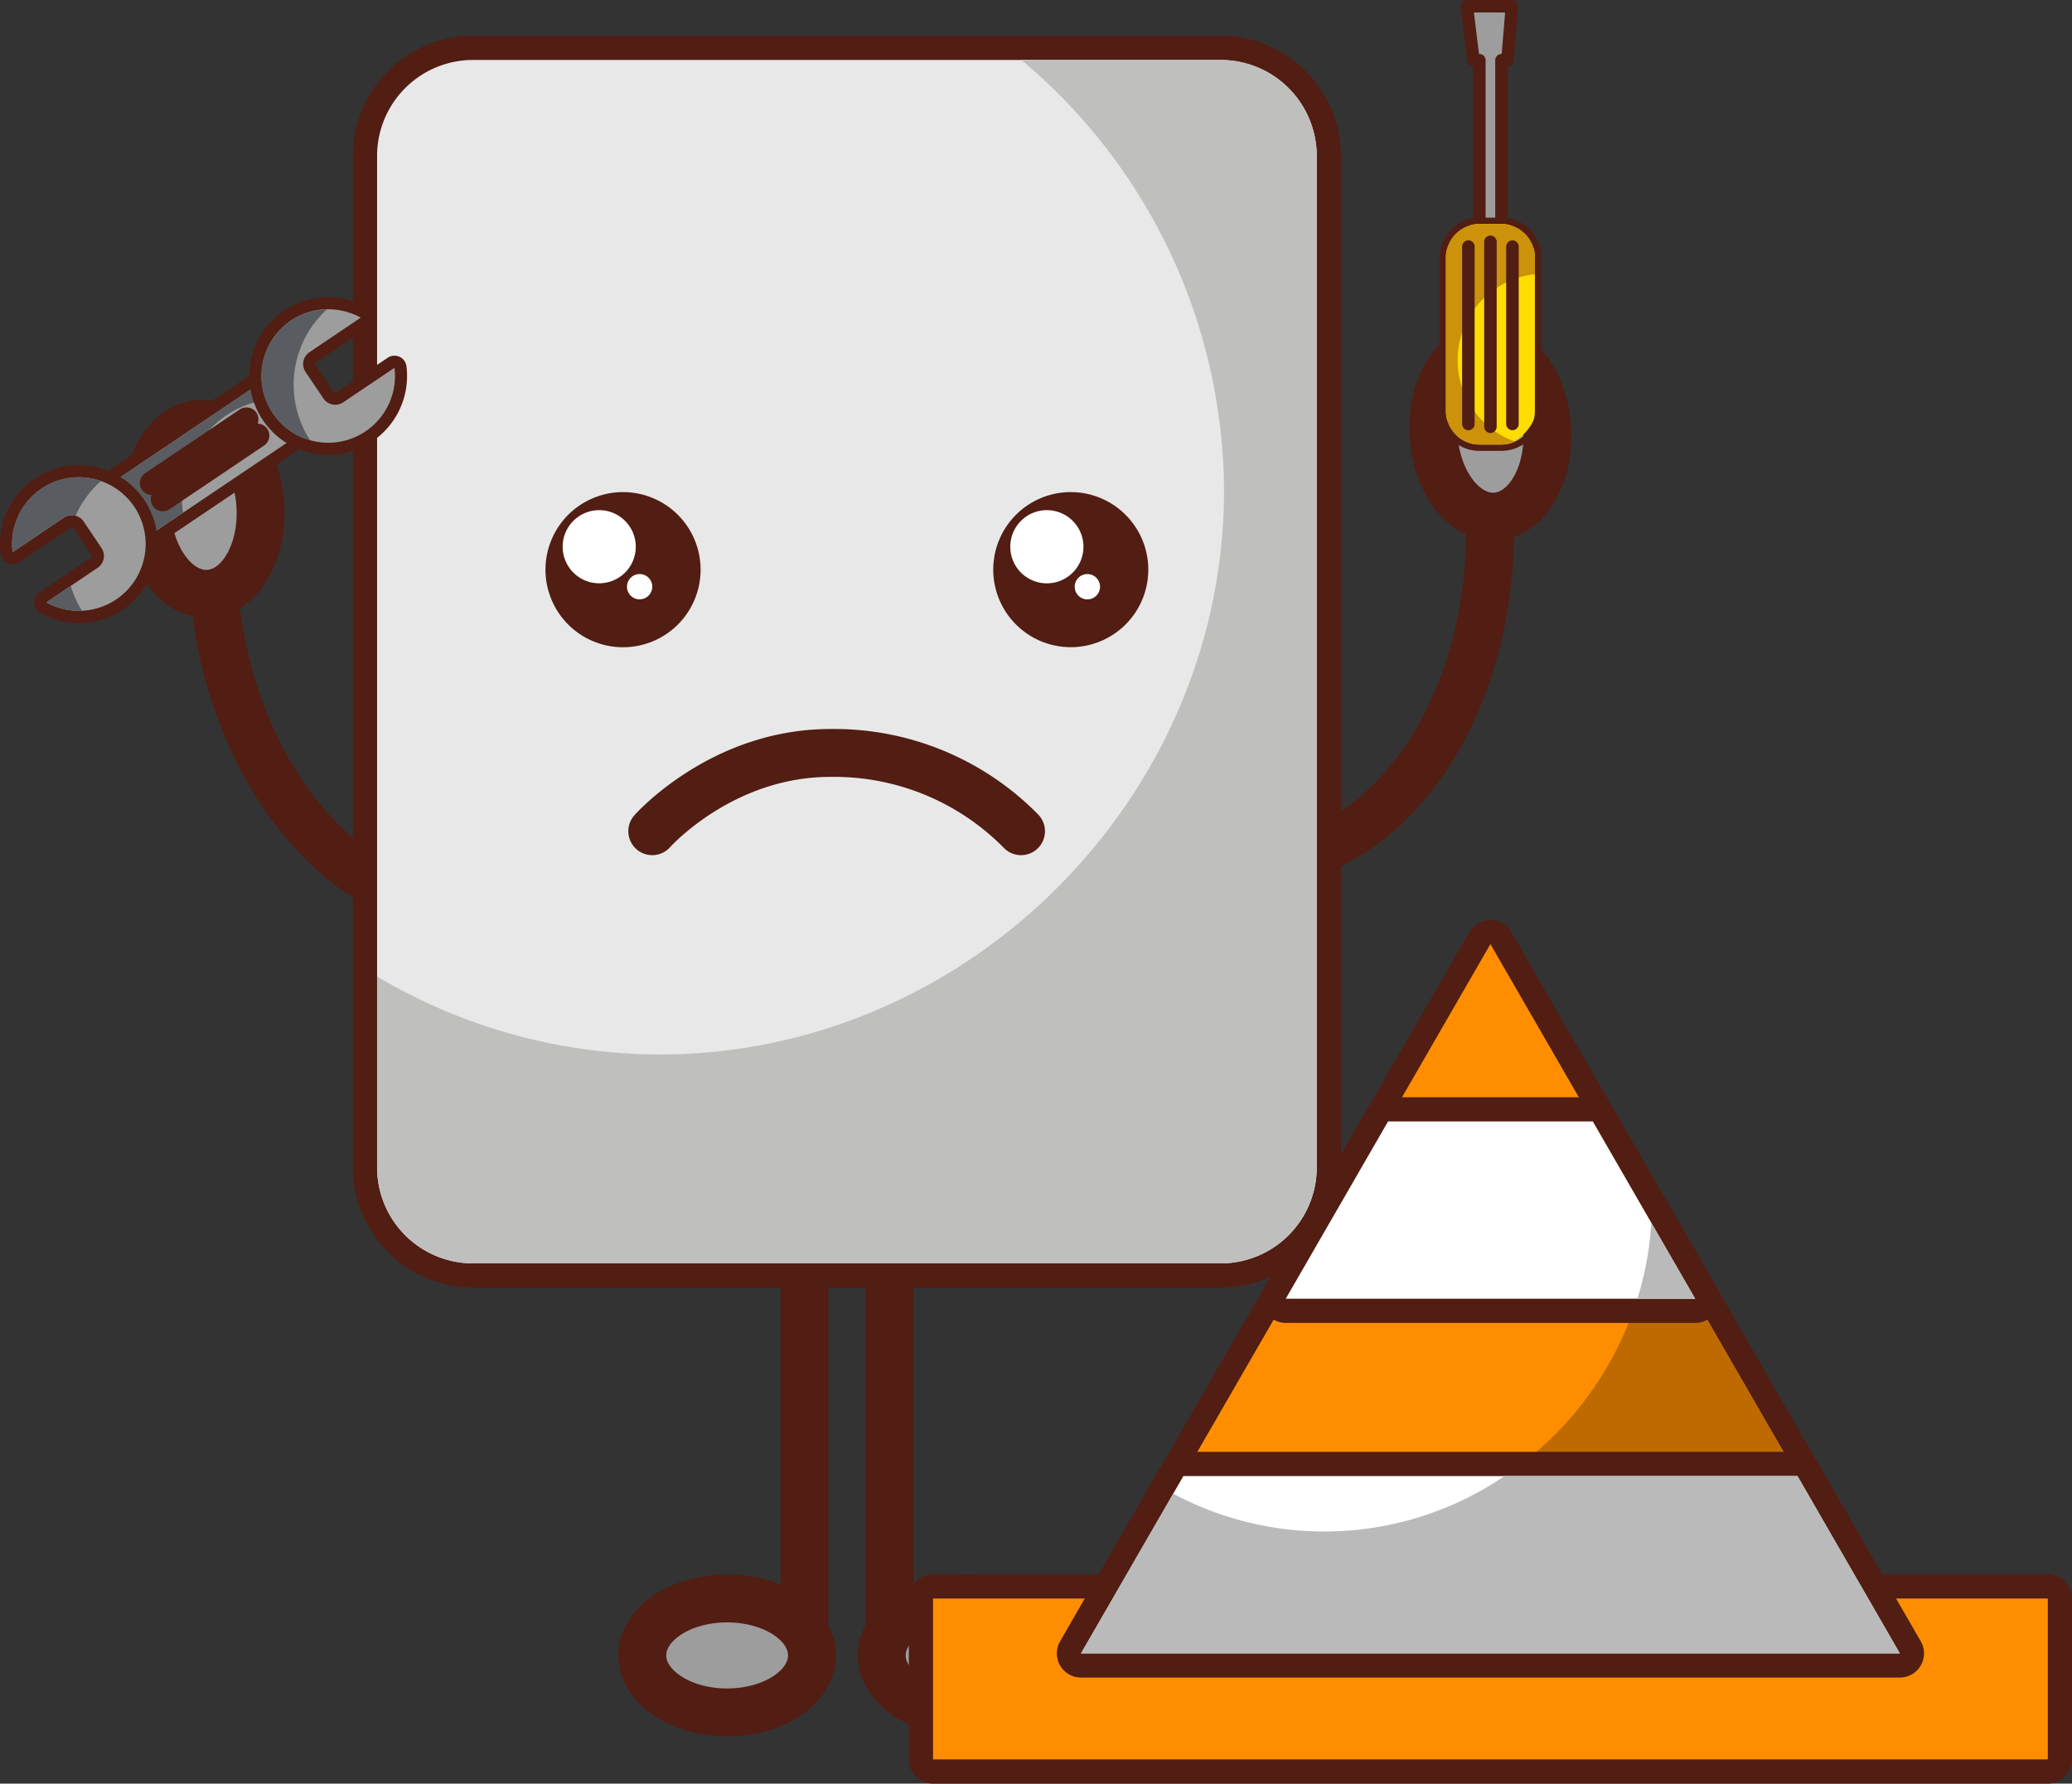 <svg xmlns="http://www.w3.org/2000/svg" width="173.129" height="148.995" viewBox="0 0 173.129 148.995">
  <rect x="0" y="0" width="173.129" height="148.995" fill="#333333" stroke="none"/>
  <g id="Group_712" data-name="Group 712" transform="translate(0 0.523)">
    <g id="Group_691" data-name="Group 691" transform="translate(12.238 2.464)">
      <g id="Group_680" data-name="Group 680" transform="translate(41.429 98.29)">
        <g id="Group_678" data-name="Group 678" transform="translate(20.011 0)">
          <line id="Line_51" data-name="Line 51" y2="38.237" transform="translate(0.635)" fill="none" stroke="#521d12" stroke-linecap="round" stroke-linejoin="round" stroke-width="4"/>
          <path id="Path_1550" data-name="Path 1550" d="M204.5,347.123c-3.915,0-7.1-2.132-7.1-4.762s3.182-4.757,7.1-4.757,7.086,2.132,7.086,4.757S208.413,347.123,204.5,347.123Z" transform="translate(-197.403 -305.351)" fill="#9d9d9d" stroke="#521d12" stroke-linecap="round" stroke-linejoin="round" stroke-width="4"/>
        </g>
        <g id="Group_679" data-name="Group 679" transform="translate(0 0)">
          <line id="Line_52" data-name="Line 52" y2="38.237" transform="translate(13.555)" fill="none" stroke="#521d12" stroke-linecap="round" stroke-linejoin="round" stroke-width="4"/>
          <path id="Path_1551" data-name="Path 1551" d="M164.89,347.123c3.92,0,7.091-2.132,7.091-4.762s-3.171-4.757-7.091-4.757-7.088,2.132-7.088,4.757S160.973,347.123,164.89,347.123Z" transform="translate(-157.802 -305.351)" fill="#9d9d9d" stroke="#521d12" stroke-linecap="round" stroke-linejoin="round" stroke-width="4"/>
        </g>
      </g>
      <g id="Group_683" data-name="Group 683" transform="translate(0 26.006)">
        <g id="Group_681" data-name="Group 681" transform="translate(0 6.441)">
          <path id="Path_1552" data-name="Path 1552" d="M86.834,168.98c.961,16.043,11.2,28.46,22.886,27.76" transform="translate(-81.267 -156.095)" fill="none" stroke="#521d12" stroke-linecap="round" stroke-linejoin="round" stroke-width="4"/>
          <path id="Path_1553" data-name="Path 1553" d="M75.837,150.854c-.234-3.91,1.7-7.208,4.33-7.366s4.936,2.886,5.169,6.8-1.7,7.2-4.322,7.361S76.072,154.759,75.837,150.854Z" transform="translate(-75.818 -143.482)" fill="#9d9d9d" stroke="#521d12" stroke-linecap="round" stroke-linejoin="round" stroke-width="4"/>
        </g>
        <g id="Group_682" data-name="Group 682" transform="translate(92.783)">
          <path id="Path_1554" data-name="Path 1554" d="M278.834,156.338c.961,16.043-7.717,29.593-19.406,30.294" transform="translate(-259.428 -143.4)" fill="none" stroke="#521d12" stroke-linecap="round" stroke-linejoin="round" stroke-width="4"/>
          <path id="Path_1555" data-name="Path 1555" d="M298.113,137.537c-.234-3.91-2.555-6.954-5.173-6.8s-4.559,3.455-4.325,7.365,2.552,6.949,5.172,6.792S298.347,141.443,298.113,137.537Z" transform="translate(-273.857 -130.735)" fill="#9d9d9d" stroke="#521d12" stroke-linecap="round" stroke-linejoin="round" stroke-width="4"/>
        </g>
      </g>
      <g id="Group_684" data-name="Group 684" transform="translate(17.252)">
        <path id="Path_1556" data-name="Path 1556" d="M120.994,183.822a9.046,9.046,0,0,1-9.036-9.035V90.3a9.044,9.044,0,0,1,9.036-9.03h62.457a9.046,9.046,0,0,1,9.041,9.03v84.486a9.048,9.048,0,0,1-9.041,9.035Z" transform="translate(-110.947 -80.26)" fill="#e8e8e8"/>
        <path id="Path_1557" data-name="Path 1557" d="M182.461,81.292a8.028,8.028,0,0,1,8.03,8.02V173.8a8.027,8.027,0,0,1-8.03,8.025H120a8.022,8.022,0,0,1-8.025-8.025V89.312A8.022,8.022,0,0,1,120,81.292h62.457m0-2.021H120a10.055,10.055,0,0,0-10.046,10.041V173.8A10.057,10.057,0,0,0,120,183.843h62.457A10.06,10.06,0,0,0,192.513,173.8V89.312a10.058,10.058,0,0,0-10.051-10.041Z" transform="translate(-109.958 -79.271)" fill="#521d12"/>
      </g>
      <path id="Path_1558" data-name="Path 1558" d="M184.44,83.271H167.787a47.167,47.167,0,0,1,16.937,35.953c0,25.69-21.444,47.126-47.134,47.126a46.353,46.353,0,0,1-23.632-6.513v15.939a8.022,8.022,0,0,0,8.025,8.025H184.44a8.027,8.027,0,0,0,8.03-8.025V91.291A8.028,8.028,0,0,0,184.44,83.271Z" transform="translate(-94.685 -81.25)" fill="#bfbfbe"/>
      <g id="Group_690" data-name="Group 690" transform="translate(33.342 38.122)">
        <g id="Group_689" data-name="Group 689">
          <g id="Group_686" data-name="Group 686">
            <path id="Path_1559" data-name="Path 1559" d="M154.759,161.194a6.48,6.48,0,1,1-6.479-6.482A6.48,6.48,0,0,1,154.759,161.194Z" transform="translate(-141.8 -154.712)" fill="#521d12"/>
            <g id="Group_685" data-name="Group 685" transform="translate(1.432 1.507)">
              <path id="Path_1560" data-name="Path 1560" d="M150.744,160.75a3.055,3.055,0,1,1-3.059-3.055A3.057,3.057,0,0,1,150.744,160.75Z" transform="translate(-144.633 -157.695)" fill="#fff"/>
              <path id="Path_1561" data-name="Path 1561" d="M157.385,169.323a1.056,1.056,0,1,1-1.055-1.062A1.052,1.052,0,0,1,157.385,169.323Z" transform="translate(-149.896 -162.922)" fill="#fff"/>
            </g>
          </g>
          <g id="Group_688" data-name="Group 688" transform="translate(37.413)">
            <path id="Path_1562" data-name="Path 1562" d="M228.791,161.194a6.477,6.477,0,1,1-6.477-6.482A6.48,6.48,0,0,1,228.791,161.194Z" transform="translate(-215.837 -154.712)" fill="#521d12"/>
            <g id="Group_687" data-name="Group 687" transform="translate(1.423 1.507)">
              <path id="Path_1563" data-name="Path 1563" d="M224.766,160.75a3.057,3.057,0,1,1-3.059-3.055A3.06,3.06,0,0,1,224.766,160.75Z" transform="translate(-218.653 -157.695)" fill="#fff"/>
              <path id="Path_1564" data-name="Path 1564" d="M231.421,169.323a1.058,1.058,0,1,1-1.055-1.062A1.059,1.059,0,0,1,231.421,169.323Z" transform="translate(-223.922 -162.922)" fill="#fff"/>
            </g>
          </g>
        </g>
        <path id="Path_1565" data-name="Path 1565" d="M190.266,204.371a21.884,21.884,0,0,0-15.953-6.537c-9.079,0-14.861,6.537-14.861,6.537" transform="translate(-150.532 -176.043)" fill="none" stroke="#521d12" stroke-linecap="round" stroke-linejoin="round" stroke-width="4"/>
      </g>
    </g>
    <g id="Group_695" data-name="Group 695" transform="translate(120.288)">
      <path id="Path_1566" data-name="Path 1566" d="M295.183,78.9v13.89h1.851V78.9h.5l.37-4.506h-3.766l.554,4.506Z" transform="translate(-291.863 -74.395)" fill="#9d9d9d" stroke="#521d12" stroke-linecap="round" stroke-linejoin="round" stroke-width="1.046"/>
      <g id="Group_693" data-name="Group 693" transform="translate(0 17.658)">
        <g id="Group_692" data-name="Group 692">
          <path id="Rectangle_1726" data-name="Rectangle 1726" d="M3.98,0h0A3.981,3.981,0,0,1,7.963,3.981V14.974a3.982,3.982,0,0,1-3.982,3.982h0A3.981,3.981,0,0,1,0,14.975V3.98A3.98,3.98,0,0,1,3.98,0Z" transform="translate(0.264 0.264)" fill="#fd0"/>
          <path id="Path_1567" data-name="Path 1567" d="M294.809,109.867a2.792,2.792,0,0,1,2.793,2.792V125.5a2.792,2.792,0,0,1-2.793,2.792H292.96a2.792,2.792,0,0,1-2.792-2.792V112.659a2.792,2.792,0,0,1,2.792-2.792h1.849m0-.529H292.96a3.325,3.325,0,0,0-3.32,3.321V125.5a3.324,3.324,0,0,0,3.32,3.32h1.849a3.325,3.325,0,0,0,3.322-3.32V112.659a3.325,3.325,0,0,0-3.322-3.321Z" transform="translate(-289.64 -109.338)" fill="#521d12"/>
        </g>
      </g>
      <path id="Path_1568" data-name="Path 1568" d="M293.478,128.812h1.849a2.766,2.766,0,0,0,1.143-.246,7.22,7.22,0,0,1,1.65-13.985v-1.4a2.792,2.792,0,0,0-2.793-2.792h-1.849a2.792,2.792,0,0,0-2.792,2.792V126.02A2.792,2.792,0,0,0,293.478,128.812Z" transform="translate(-290.157 -92.198)" fill="#cb920a"/>
      <g id="Group_694" data-name="Group 694" transform="translate(2.404 19.678)">
        <line id="Line_53" data-name="Line 53" y1="14.817" transform="translate(3.683 0.399)" fill="#fff" stroke="#521d12" stroke-linecap="round" stroke-linejoin="round" stroke-width="1.046"/>
        <line id="Line_54" data-name="Line 54" y1="15.447" transform="translate(1.843)" fill="#fff" stroke="#521d12" stroke-linecap="round" stroke-linejoin="round" stroke-width="1.046"/>
        <line id="Line_55" data-name="Line 55" y1="14.817" transform="translate(0 0.399)" fill="#fff" stroke="#521d12" stroke-linecap="round" stroke-linejoin="round" stroke-width="1.046"/>
      </g>
    </g>
    <g id="Group_703" data-name="Group 703" transform="translate(0 24.305)">
      <g id="Group_697" data-name="Group 697" transform="translate(6.472 5.047)">
        <g id="Group_696" data-name="Group 696">
          <path id="Path_1569" data-name="Path 1569" d="M68.922,149.672a.48.48,0,0,1-.1-.01.5.5,0,0,1-.322-.213l-3.009-4.469a.506.506,0,0,1,.137-.7l15.907-10.711a.509.509,0,0,1,.282-.086.521.521,0,0,1,.1.009.507.507,0,0,1,.322.214l3.009,4.47a.505.505,0,0,1-.137.7L69.2,149.586A.509.509,0,0,1,68.922,149.672Z" transform="translate(-64.903 -132.976)" fill="#9d9d9d"/>
          <path id="Path_1570" data-name="Path 1570" d="M81.326,133.492l3.009,4.469L68.427,148.672,65.419,144.2l15.908-10.711m0-1.011a1.01,1.01,0,0,0-.564.172L64.854,143.365a1.011,1.011,0,0,0-.274,1.4l3.009,4.469a1.011,1.011,0,0,0,.645.428.993.993,0,0,0,.193.019,1.011,1.011,0,0,0,.565-.172L84.9,138.8a1.011,1.011,0,0,0,.274-1.4l-3.009-4.469a1.011,1.011,0,0,0-.645-.427,1,1,0,0,0-.194-.019Z" transform="translate(-64.408 -132.481)" fill="#521d12"/>
        </g>
      </g>
      <path id="Path_1571" data-name="Path 1571" d="M84.035,137.033a8.389,8.389,0,0,0-6.207,1.264,8.492,8.492,0,0,0-3.613,8.132l-4.8,3.231-3.009-4.469,15.908-10.711Z" transform="translate(-58.926 -128.423)" fill="#595d61"/>
      <g id="Group_699" data-name="Group 699" transform="translate(20.835)">
        <g id="Group_698" data-name="Group 698">
          <path id="Path_1572" data-name="Path 1572" d="M99.921,135.66a6.084,6.084,0,1,1,2.957-11.4.505.505,0,0,1,.037.861l-4.286,2.885a.687.687,0,0,0-.186.954l1.487,2.21a.686.686,0,0,0,.955.186l4.284-2.885a.5.5,0,0,1,.282-.086.509.509,0,0,1,.21.045.5.5,0,0,1,.292.4,6.083,6.083,0,0,1-6.032,6.83Z" transform="translate(-93.325 -122.988)" fill="#9d9d9d"/>
          <path id="Path_1573" data-name="Path 1573" d="M99.414,123.5a5.611,5.611,0,0,1,2.724.7l-4.285,2.886a1.191,1.191,0,0,0-.323,1.655l1.487,2.209a1.192,1.192,0,0,0,1.656.324l4.284-2.885a5.578,5.578,0,1,1-5.543-4.894m0-1.011h0a6.589,6.589,0,1,0,6.545,5.781,1.01,1.01,0,0,0-1.567-.715l-4.284,2.885a.177.177,0,0,1-.1.031.183.183,0,0,1-.152-.081l-1.487-2.209a.18.18,0,0,1,.049-.252l4.285-2.886a1.011,1.011,0,0,0-.074-1.722,6.634,6.634,0,0,0-3.215-.832Z" transform="translate(-92.831 -122.493)" fill="#521d12"/>
        </g>
      </g>
      <path id="Path_1574" data-name="Path 1574" d="M100.309,124.5a8.506,8.506,0,0,0-1.4,10.946,5.575,5.575,0,0,1,1.4-10.946Z" transform="translate(-72.987 -123.486)" fill="#595d61"/>
      <g id="Group_701" data-name="Group 701" transform="translate(0 14.029)">
        <g id="Group_700" data-name="Group 700">
          <path id="Path_1575" data-name="Path 1575" d="M58.691,163.423a6.125,6.125,0,0,1-2.968-.77.506.506,0,0,1-.036-.861l4.285-2.885a.688.688,0,0,0,.186-.955l-1.487-2.208a.688.688,0,0,0-.955-.187l-4.285,2.885a.506.506,0,0,1-.784-.357,6.084,6.084,0,1,1,6.044,5.338Z" transform="translate(-52.095 -150.75)" fill="#9d9d9d"/>
          <path id="Path_1576" data-name="Path 1576" d="M58.184,151.266a5.579,5.579,0,1,1-2.71,10.451l4.285-2.885a1.193,1.193,0,0,0,.322-1.656l-1.487-2.208a1.193,1.193,0,0,0-1.656-.324l-4.285,2.885a5.579,5.579,0,0,1,5.53-6.263m0-1.011h0a6.59,6.59,0,0,0-6.533,7.4,1.011,1.011,0,0,0,1.568.716l4.284-2.885a.179.179,0,0,1,.1-.031.182.182,0,0,1,.153.08l1.487,2.209a.179.179,0,0,1,.028.137.176.176,0,0,1-.076.116l-4.285,2.885a1.011,1.011,0,0,0,.073,1.722,6.625,6.625,0,0,0,3.213.833,6.589,6.589,0,0,0-.012-13.178Z" transform="translate(-51.601 -150.255)" fill="#521d12"/>
        </g>
      </g>
      <path id="Path_1577" data-name="Path 1577" d="M62.244,172.289a5.6,5.6,0,0,1-2.978-.7l2.043-1.375A8.146,8.146,0,0,0,62.244,172.289Z" transform="translate(-55.393 -146.1)" fill="#595d61"/>
      <path id="Path_1578" data-name="Path 1578" d="M61.032,152.572a8.329,8.329,0,0,0-2.125,2.9,1.191,1.191,0,0,0-.978.162l-4.285,2.885a5.578,5.578,0,0,1,7.387-5.946Z" transform="translate(-52.591 -137.216)" fill="#595d61"/>
      <g id="Group_702" data-name="Group 702" transform="translate(12.687 10.204)">
        <line id="Line_56" data-name="Line 56" x1="7.909" y2="5.325" transform="translate(0.912 1.356)" fill="none" stroke="#521d12" stroke-linecap="round" stroke-linejoin="round" stroke-width="2"/>
        <line id="Line_57" data-name="Line 57" x1="7.909" y2="5.325" fill="none" stroke="#521d12" stroke-linecap="round" stroke-linejoin="round" stroke-width="2"/>
      </g>
    </g>
    <g id="Group_711" data-name="Group 711" transform="translate(75.94 76.323)">
      <g id="Group_705" data-name="Group 705" transform="translate(12.19)">
        <g id="Group_704" data-name="Group 704">
          <path id="Path_1579" data-name="Path 1579" d="M229.014,289.01a1.011,1.011,0,0,1-.875-1.516l34.382-59.557a1.011,1.011,0,0,1,1.75,0l17.2,29.779,17.19,29.778a1.011,1.011,0,0,1-.875,1.516Z" transform="translate(-226.992 -226.421)" fill="#fe8e00"/>
          <path id="Path_1580" data-name="Path 1580" d="M262.406,227.453,279.6,257.232l17.19,29.778H228.024l17.191-29.778,17.191-29.779m0-2.021h0a2.021,2.021,0,0,0-1.751,1.011l-17.191,29.779L226.273,286a2.022,2.022,0,0,0,1.751,3.032h68.767A2.022,2.022,0,0,0,298.542,286l-17.19-29.778-17.2-29.779a2.02,2.02,0,0,0-1.75-1.011Z" transform="translate(-226.003 -225.432)" fill="#521d12"/>
        </g>
      </g>
      <path id="Path_1581" data-name="Path 1581" d="M281.58,282l-3.751-6.5a27.668,27.668,0,0,1-27.335,25.789,26.882,26.882,0,0,1-12.615-3.158L230,311.78H298.77Z" transform="translate(-215.791 -250.202)" fill="#be6a00"/>
      <g id="Group_706" data-name="Group 706" transform="translate(0 54.67)">
        <rect id="Rectangle_1727" data-name="Rectangle 1727" width="95.168" height="15.457" rx="2" transform="translate(1.011 1.01)" fill="#fe8e00"/>
        <path id="Path_1582" data-name="Path 1582" d="M297.047,335.641v13.436H203.9V335.641h93.147m0-2.021H203.9a2.021,2.021,0,0,0-2.021,2.021v13.436A2.022,2.022,0,0,0,203.9,351.1h93.147a2.022,2.022,0,0,0,2.021-2.021V335.641a2.021,2.021,0,0,0-2.021-2.021Z" transform="translate(-201.879 -333.62)" fill="#521d12"/>
      </g>
      <g id="Group_707" data-name="Group 707" transform="translate(12.368 44.438)">
        <path id="Path_1583" data-name="Path 1583" d="M229.365,332.2a1.011,1.011,0,0,1-.876-1.516l8.552-14.812a1.01,1.01,0,0,1,.875-.505h51.31a1.011,1.011,0,0,1,.876.505l8.551,14.812a1.011,1.011,0,0,1-.876,1.516Z" transform="translate(-227.343 -314.36)" fill="#fff"/>
        <path id="Path_1584" data-name="Path 1584" d="M288.237,315.392l8.551,14.812H228.375l8.551-14.812h51.31m0-2.021h-51.31a2.022,2.022,0,0,0-1.751,1.011l-8.551,14.812a2.021,2.021,0,0,0,1.75,3.032h68.413a2.022,2.022,0,0,0,1.751-3.032l-8.551-14.812a2.021,2.021,0,0,0-1.751-1.011Z" transform="translate(-226.354 -313.371)" fill="#521d12"/>
      </g>
      <g id="Group_708" data-name="Group 708" transform="translate(14.389 46.459)">
        <path id="Path_1585" data-name="Path 1585" d="M231.25,330.626l-.9,1.557h68.413l-1.557-2.7-6.995-12.113H265.74a26.8,26.8,0,0,1-27.683,1.475Z" transform="translate(-230.354 -317.371)" fill="#bababa"/>
      </g>
      <g id="Group_709" data-name="Group 709" transform="translate(29.472 14.814)">
        <path id="Path_1586" data-name="Path 1586" d="M263.213,273.578a1.011,1.011,0,0,1-.875-1.516l8.548-14.81a1.01,1.01,0,0,1,.875-.505h17.108a1.01,1.01,0,0,1,.875.505l8.551,14.81a1.011,1.011,0,0,1-.875,1.516Z" transform="translate(-261.191 -255.736)" fill="#fff"/>
        <path id="Path_1587" data-name="Path 1587" d="M287.88,256.768l8.551,14.81H262.223l8.548-14.81H287.88m0-2.021H270.771a2.022,2.022,0,0,0-1.751,1.011l-8.548,14.81a2.022,2.022,0,0,0,1.751,3.032h34.208a2.021,2.021,0,0,0,1.75-3.032l-8.551-14.81a2.02,2.02,0,0,0-1.75-1.011Z" transform="translate(-260.202 -254.747)" fill="#521d12"/>
      </g>
      <g id="Group_710" data-name="Group 710" transform="translate(60.875 25.303)">
        <path id="Path_1588" data-name="Path 1588" d="M327.171,281.846l-2.009-3.476-1.654-2.866a26.665,26.665,0,0,1-1.163,6.341Z" transform="translate(-322.345 -275.505)" fill="#bababa"/>
      </g>
    </g>
  </g>
</svg>
